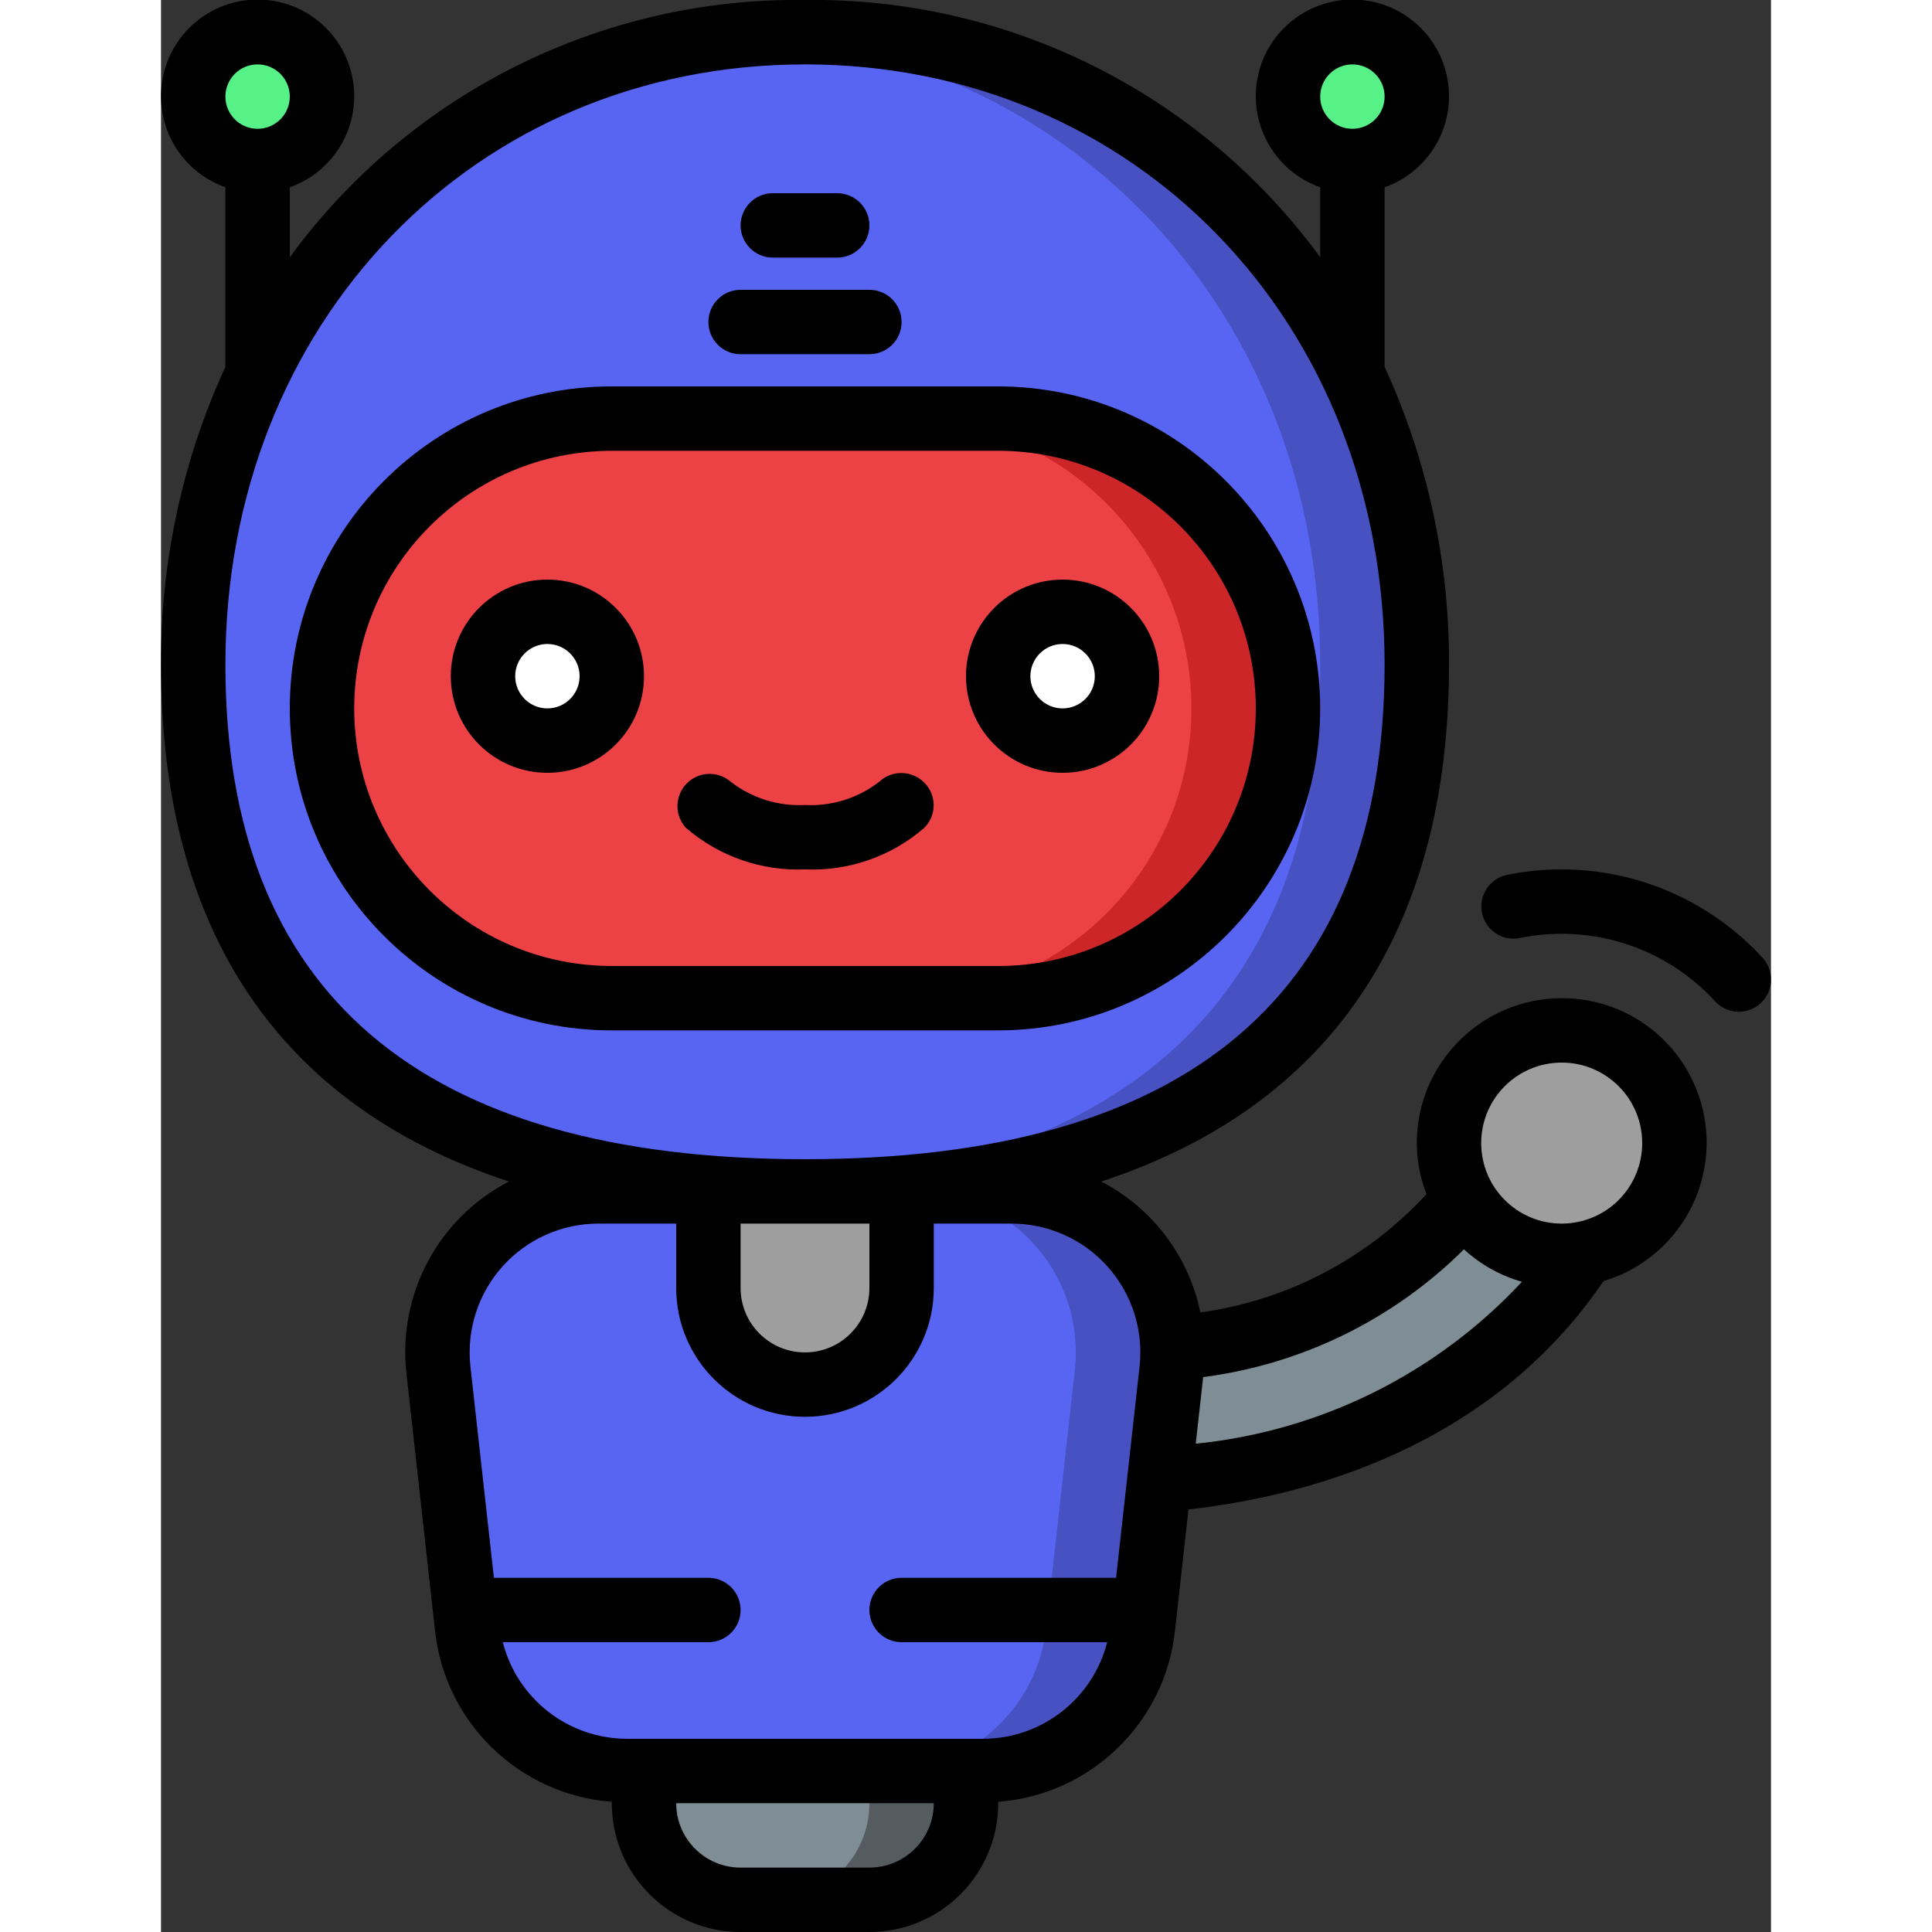 <?xml version="1.0"?>
<svg xmlns="http://www.w3.org/2000/svg" xmlns:xlink="http://www.w3.org/1999/xlink" xmlns:svgjs="http://svgjs.com/svgjs" version="1.1" width="512" height="512" x="0" y="0" viewBox="0 0 50 60" style="enable-background:new 0 0 512 512" xml:space="preserve" class=""><rect x="0" y="0" width="50" height="60" fill="#333333" stroke="none"/><g><g xmlns="http://www.w3.org/2000/svg" id="Page-1" fill="none" fill-rule="evenodd"><g id="033---Bot-Waving" fill-rule="nonzero" transform="translate(0 -1)"><path id="Shape" d="m39 21.636c0 12.273-8.507 16.364-19 16.364s-19-4.091-19-16.364c0-11.454 8.507-19.636 19-19.636s19 8.182 19 19.636z" fill="#5865f2" data-original="#f5f5f5" style=""/><path id="Shape" d="m20 2c-.506 0-1 .036-1.5.073 9.79.741 17.5 8.662 17.5 19.563 0 11.681-7.71 15.941-17.5 16.326.5.02.994.038 1.5.038 10.493 0 19-4.091 19-16.364 0-11.454-8.507-19.636-19-19.636z" fill="#4751c2" data-original="#cfd8dc" style="" class=""/><rect id="Rectangle-path" fill="#ed4245" height="18" rx="9" width="30" x="5" y="14" data-original="#607d8b" style="" class=""/><path id="Shape" d="m26 14h-3c4.971 0 9 4.029 9 9s-4.029 9-9 9h3c4.971-0 9-4.029 9-9s-4.029-9-9-9z" fill="#cc2629" data-original="#37474f" style="" class=""/><circle id="Oval" cx="3" cy="4" fill="#57f287" r="2" data-original="#02a9f4" style="" class=""/><circle id="Oval" cx="12" cy="22" fill="#ffffff" r="2" data-original="#00bcd4" style="" class=""/><circle id="Oval" cx="28" cy="22" fill="#ffffff" r="2" data-original="#00bcd4" style="" class=""/><circle id="Oval" cx="37" cy="4" fill="#57f287" r="2" data-original="#02a9f4" style="" class=""/><path id="Shape" d="m31.38 43.55c-.011.1-.95 8.535-.89 8-.28 2.533-2.421 4.45-4.97 4.45h-11.04c-2.549 0-4.69-1.917-4.97-4.45l-.89-8c-.156-1.413.296-2.826 1.245-3.886.949-1.059 2.303-1.665 3.725-1.664h12.82c1.422-0 2.777.605 3.725 1.664.949 1.059 1.401 2.472 1.245 3.886z" fill="#5865f2" data-original="#f5f5f5" style=""/><path id="Shape" d="m26.41 38h-3c1.422-0 2.777.605 3.725 1.664.949 1.059 1.401 2.472 1.245 3.886-.011.1-.95 8.535-.89 8-.28 2.533-2.421 4.45-4.97 4.45h3c2.549 0 4.69-1.917 4.97-4.45.011-.1.95-8.535.89-8 .156-1.413-.296-2.826-1.245-3.886-.949-1.059-2.303-1.665-3.725-1.664z" fill="#4751c2" data-original="#cfd8dc" style="" class=""/><path id="Shape" d="m15 56h10v1c0 1.657-1.343 3-3 3h-4c-1.657 0-3-1.343-3-3z" fill="#7f8e94" data-original="#7f8e94" style=""/><path id="Shape" d="m22 56v1c0 1.657-1.343 3-3 3h3c1.657 0 3-1.343 3-3v-1z" fill="#545c60" data-original="#545c60" style=""/><path id="Shape" d="m17 38h6v3c0 1.657-1.343 3-3 3s-3-1.343-3-3z" fill="#9e9e9e" data-original="#9e9e9e" style=""/><path id="Shape" d="m44.18 39.93c-3.48 5.4-9.49 6.75-13.18 7.03l.38-3.41c.021-.216.028-.433.02-.65 2.77-.33 6.68-1.4 9.08-4.65.619 1.084 1.772 1.752 3.02 1.75.229.002.457-.021.68-.07z" fill="#7f8e94" data-original="#7f8e94" style=""/><path id="Shape" d="m47 36.5c-.002 1.67-1.182 3.106-2.82 3.43-.223.049-.451.072-.68.07-1.248.002-2.401-.666-3.02-1.75-.315-.529-.481-1.134-.48-1.75 0-1.933 1.567-3.5 3.5-3.5s3.5 1.567 3.5 3.5z" fill="#9e9e9e" data-original="#9e9e9e" style=""/><g fill="#000"><path id="Shape" d="m12 19c-1.657 0-3 1.343-3 3s1.343 3 3 3 3-1.343 3-3-1.343-3-3-3zm0 4c-.552 0-1-.448-1-1s.448-1 1-1 1 .448 1 1-.448 1-1 1z" fill="#000000" data-original="#000000" style=""/><path id="Shape" d="m31 22c0-1.657-1.343-3-3-3s-3 1.343-3 3 1.343 3 3 3 3-1.343 3-3zm-4 0c0-.552.448-1 1-1s1 .448 1 1-.448 1-1 1-1-.448-1-1z" fill="#000000" data-original="#000000" style=""/><path id="Shape" d="m36 23c-.006-5.52-4.48-9.994-10-10h-12c-5.523 0-10 4.477-10 10s4.477 10 10 10h12c5.52-.006 9.994-4.48 10-10zm-30 0c.005-4.416 3.584-7.995 8-8h12c4.418 0 8 3.582 8 8s-3.582 8-8 8h-12c-4.416-.005-7.995-3.584-8-8z" fill="#000000" data-original="#000000" style=""/><path id="Shape" d="m22.3 25.282c-.656.507-1.472.762-2.3.718-.828.043-1.644-.211-2.3-.717-.399-.351-1.002-.329-1.374.05-.372.379-.384.982-.026 1.374 1.023.887 2.347 1.349 3.7 1.293 1.355.058 2.682-.404 3.707-1.293.385-.387.385-1.013 0-1.4-.384-.39-1.009-.401-1.407-.025z" fill="#000000" data-original="#000000" style=""/><path id="Shape" d="m18 12h4c.552 0 1-.448 1-1s-.448-1-1-1h-4c-.552 0-1 .448-1 1s.448 1 1 1z" fill="#000000" data-original="#000000" style=""/><path id="Shape" d="m19 9h2c.552 0 1-.448 1-1s-.448-1-1-1h-2c-.552 0-1 .448-1 1s.448 1 1 1z" fill="#000000" data-original="#000000" style=""/><path id="Shape" d="m43.5 32c-2.484.003-4.497 2.016-4.5 4.5.003.543.104 1.08.3 1.586-1.843 2.002-4.325 3.301-7.021 3.673-.362-1.75-1.493-3.243-3.079-4.066 7.09-2.328 10.8-7.755 10.8-16.057.014-3.19-.668-6.345-2-9.244v-5.576c1.378-.487 2.204-1.896 1.957-3.336s-1.496-2.493-2.957-2.493-2.71 1.053-2.957 2.493.579 2.849 1.957 3.336v2.173c-3.726-5.096-9.688-8.073-16-7.989-6.312-.084-12.274 2.893-16 7.989v-2.173c1.378-.487 2.204-1.896 1.957-3.336s-1.496-2.493-2.957-2.493-2.71 1.053-2.957 2.493.579 2.849 1.957 3.336v5.576c-1.332 2.899-2.014 6.054-2 9.244 0 8.3 3.71 13.729 10.805 16.057-2.196 1.137-3.462 3.513-3.182 5.97l.889 8c.32 2.854 2.625 5.076 5.488 5.293v.044c0 2.209 1.791 4 4 4h4c2.209 0 4-1.791 4-4v-.044c2.863-.217 5.168-2.439 5.488-5.293l.421-3.786c3.624-.405 9.36-1.9 12.889-7.091 2.136-.639 3.48-2.749 3.154-4.955s-2.222-3.838-4.452-3.831zm-6.5-29c.552 0 1 .448 1 1s-.448 1-1 1-1-.448-1-1 .448-1 1-1zm-34 0c.552 0 1 .448 1 1s-.448 1-1 1-1-.448-1-1 .448-1 1-1zm19 36v2c0 1.105-.895 2-2 2s-2-.895-2-2v-2zm-20-17.364c0-10.624 7.738-18.636 18-18.636s18 8.012 18 18.636c0 10.195-6.056 15.364-18 15.364s-18-5.169-18-15.364zm20 37.364h-4c-1.105 0-2-.895-2-2h8c0 1.105-.895 2-2 2zm3.525-4h-11.05c-1.821-.001-3.41-1.236-3.86-3h6.385c.552 0 1-.448 1-1s-.448-1-1-1h-6.661l-.729-6.558c-.126-1.131.236-2.262.995-3.11.759-.848 1.843-1.332 2.981-1.332h2.414v2c0 2.209 1.791 4 4 4s4-1.791 4-4v-2h2.414c1.138-0 2.222.484 2.981 1.332.759.848 1.121 1.979.995 3.11l-.729 6.558h-6.661c-.552 0-1 .448-1 1s.448 1 1 1h6.385c-.45 1.764-2.039 2.999-3.86 3zm6.61-9.165.23-2.068c3.063-.395 5.91-1.79 8.1-3.968.513.472 1.13.817 1.8 1.008-2.653 2.852-6.254 4.639-10.13 5.028zm11.365-6.835c-1.381 0-2.5-1.119-2.5-2.5s1.119-2.5 2.5-2.5 2.5 1.119 2.5 2.5c0 .663-.263 1.299-.732 1.768-.469.469-1.105.732-1.768.732z" fill="#000000" data-original="#000000" style=""/><path id="Shape" d="m43.5 28c-.571-.001-1.141.056-1.7.171-.541.113-.888.642-.775 1.183.113.541.642.888 1.183.775.425-.087.858-.13 1.292-.129 1.81-0 3.538.759 4.761 2.094.241.264.604.38.953.303s.631-.333.739-.674c.108-.341.027-.713-.214-.977-1.603-1.749-3.866-2.746-6.239-2.746z" fill="#000000" data-original="#000000" style=""/></g></g></g></g></svg>

